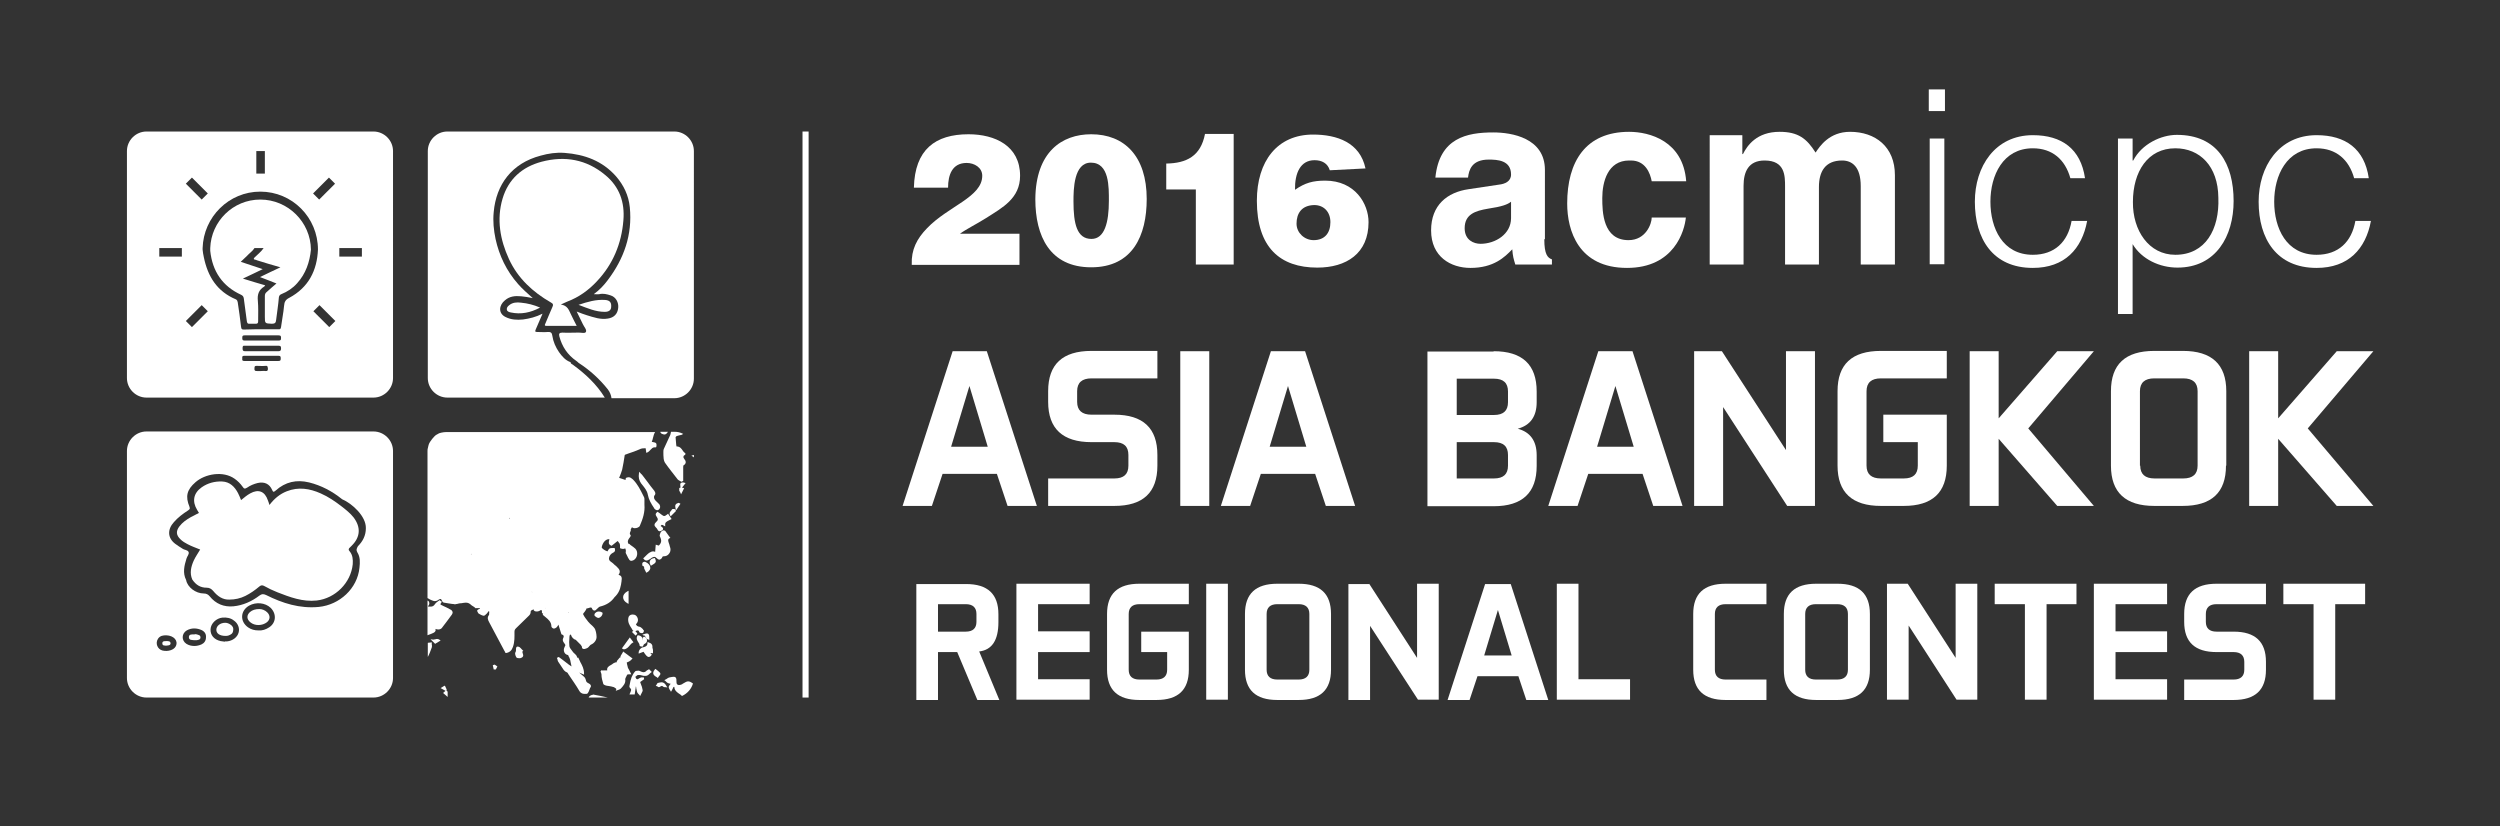 <?xml version="1.0" encoding="utf-8"?>
<!-- Generator: Adobe Illustrator 19.2.1, SVG Export Plug-In . SVG Version: 6.00 Build 0)  -->
<svg version="1.1" xmlns="http://www.w3.org/2000/svg" xmlns:xlink="http://www.w3.org/1999/xlink" x="0px" y="0px"
	 viewBox="0 0 819.3 270.7" style="enable-background:new 0 0 819.3 270.7;" xml:space="preserve">
<rect x="0" y="0" width="819.3" height="270.7" fill="#333333" stroke="none"/>
<style type="text/css">
	.st0{fill:#FFFFFF;}
	.st1{fill:none;}
	.st2{fill:#FFFFFF;stroke:#FFFFFF;stroke-width:3;stroke-miterlimit:10;}
</style>
<g id="Layer_2">
</g>
<g id="Layer_1">
	<g>
		<g>
			<g>
				<polygon class="st0" points="181.5,192.7 181.5,192.7 181.5,192.7 				"/>
				<path class="st0" d="M178.8,199.2C178.8,199.2,178.7,199.2,178.8,199.2L178.8,199.2c-0.1,0.1-0.1,0.1,0,0.2
					C178.8,199.4,178.8,199.3,178.8,199.2z"/>
				<path class="st0" d="M186.4,200.7c0-0.1,0-0.1,0-0.2c-0.1,0.1-0.2,0.1-0.3,0.1c0,0,0,0,0,0c0,0,0,0,0.1,0
					C186.3,200.7,186.4,200.7,186.4,200.7z"/>
				<path class="st0" d="M206.1,172.9C206.1,172.9,206,172.9,206.1,172.9C206,172.9,206.1,172.9,206.1,172.9
					C206.1,172.9,206.1,172.9,206.1,172.9z"/>
				<path class="st0" d="M174.4,194.1C174.4,194.1,174.3,194,174.4,194.1l-0.1-0.2c0,0-0.1,0-0.1,0c0,0,0,0,0.1,0
					C174.3,194,174.3,194.1,174.4,194.1z"/>
				<path class="st0" d="M167.1,169.7c-0.1,0.1-0.2,0.1-0.3,0.1c0.1,0,0.1,0.1,0.2,0.1C167,169.9,167,169.8,167.1,169.7z"/>
				<path class="st0" d="M154.4,181.5c0,0.1,0,0.1-0.1,0.2l0.3-0.1C154.5,181.6,154.5,181.6,154.4,181.5z"/>
				<path class="st0" d="M173.5,193.9C173.5,193.9,173.5,193.9,173.5,193.9C173.5,193.9,173.5,193.9,173.5,193.9L173.5,193.9z"/>
				<path class="st0" d="M141.3,204.1C141.3,204.1,141.3,204.1,141.3,204.1C141.3,204.1,141.3,204.1,141.3,204.1
					C141.3,204.1,141.3,204.1,141.3,204.1C141.3,204.1,141.3,204.1,141.3,204.1z"/>
				<path class="st0" d="M176.8,193.5C176.8,193.5,176.8,193.6,176.8,193.5L176.8,193.5C176.8,193.6,176.8,193.6,176.8,193.5z"/>
				<path class="st0" d="M151.6,185C151.6,185,151.6,185,151.6,185C151.6,185.1,151.7,185.1,151.6,185
					C151.7,185,151.7,185,151.6,185z"/>
				<path class="st0" d="M140.7,197.6c0-0.2-0.2-0.6-0.4-0.7c0,0-0.1,0-0.2-0.1v11.4c0.1,0,0.1-0.1,0.2-0.1l0.3-0.1
					c1.3-0.5,1.9-0.7,2.1-1.2c0.1-0.2,0.1-0.4,0-0.7c0.3,0.1,0.6,0.2,0.9,0.2c0.5,0,1-0.2,1.2-0.5c1.1-1.4,2.2-2.9,3.3-4.4
					c0.2-0.3,0.3-0.6,0.2-0.9c-0.1-0.3-0.3-0.6-0.8-0.8c-0.7-0.4-1.5-0.8-2.2-1.1l-0.8-0.4c0,0,0-0.1-0.1-0.1l-0.1-0.1
					c0.1-0.1,0.1-0.2,0.2-0.3l0.3-0.5l-0.7-0.5l-0.2,0.1c-0.1,0.1-0.3,0.2-0.4,0.3c-0.3,0.2-0.7,0.5-0.9,0.8
					c-0.4,0.7-0.9,0.9-1.4,0.9c-0.1,0-0.2,0-0.3,0c-0.1,0-0.2,0-0.3,0c-0.1,0-0.2,0-0.3,0l0-0.2
					C140.7,198.2,140.7,197.9,140.7,197.6z M141.3,204.1C141.3,204.1,141.3,204.1,141.3,204.1C141.3,204.1,141.3,204.1,141.3,204.1
					C141.3,204.1,141.3,204.1,141.3,204.1C141.3,204.1,141.3,204.1,141.3,204.1z"/>
				<path class="st0" d="M221.8,142.9c0.2-0.1,0.5-0.1,0.7-0.2c0.3-0.1,0.6-0.1,0.9-0.2c0.2-0.1,0.3-0.2,0.5-0.3
					c-0.9-0.5-1.9-0.7-2.9-0.7h-1.1c-0.1,0.6-0.2,1.1-0.5,1.6c-0.6,1.3-1.2,2.6-1.8,3.9c-0.2,0.4-0.2,0.8-0.2,1.1
					c0,0.7,0,1.5,0.1,2.3c0.1,0.5,0.2,0.9,0.4,1.2c1.4,2,2.8,3.7,4.1,5.4c0.2,0.3,0.5,0.4,0.8,0.6c0.1,0.1,0.2,0.1,0.4,0.2l0.1,0.1
					l0.6-0.3l0-1.3c0-1.1,0-2.2,0-3.3c0-0.3,0.1-0.5,0.1-0.5c0.4-0.2,0.6-0.5,0.7-0.8c0.1-0.4-0.1-0.9-0.4-1.2
					c-0.3-0.4-0.4-0.7-0.3-0.9c0-0.2,0.2-0.4,0.5-0.5c0.1-0.1,0.1-0.2,0.1-0.3l0-0.1l0-0.2l-0.2-0.1c-0.3-0.2-0.5-0.5-0.7-0.8
					c-0.4-0.6-0.9-1.3-2-1.3l-0.1-0.6c-0.1-0.8-0.1-1.6-0.2-2.4C221.5,143.1,221.7,142.9,221.8,142.9z"/>
				<path class="st0" d="M216.4,141.6c0.1,0.3,0.3,0.5,0.6,0.6c0.3,0.1,0.5,0.2,0.7,0.2c0.4,0,0.7-0.2,1-0.6
					c0.1-0.1,0.1-0.2,0.2-0.3h-2.5C216.4,141.5,216.4,141.5,216.4,141.6z"/>
				<path class="st0" d="M140.2,210.7v4.6c0.5-0.9,0.9-2,1.3-3.1c0.1-0.3,0.1-0.7,0-1c0-0.1,0-0.3,0-0.4l0-0.3l-0.7,0.1
					C140.5,210.6,140.3,210.6,140.2,210.7z"/>
				<path class="st0" d="M140.5,145.7c-0.2,0.9-0.1,0.2-0.2,0.8c-0.2,0.6-0.2,0.9-0.2,1.4V196c0.2,0.1,0.4,0.2,0.5,0.3
					c0.2,0.1,0.4,0.2,0.6,0.3c0.5,0.2,0.9,0.4,1.3,0.4c0.5,0,0.9-0.2,1.3-0.5c0.2-0.1,0.4-0.2,0.5-0.2c0.1,0,0.3,0,0.5,0.5
					c0.1,0.3,0.4,0.7,0.7,0.7c0.8,0.1,1.6,0.3,2.5,0.4l1,0.1l0,0.1l0.3-0.1c0.2,0,0.4-0.1,0.6-0.1c0.4-0.1,0.7-0.2,1-0.2
					c0.3,0,0.5,0,0.8-0.1c0.3,0,0.6-0.1,0.9-0.1c0.7,0,1.1,0.2,1.5,0.5c0.3,0.3,0.7,0.6,1.1,0.8c0.2,0.1,0.3,0.2,0.5,0.4l0.3,0.2
					l0-0.1h1.3c0,0,0,0.1,0,0.1c0,0.1-0.2,0.1-0.3,0.2c-0.2,0.1-0.5,0.2-0.6,0.5l-0.1,0.1l0.1,0.1c0,0.1,0.1,0.1,0.1,0.2
					c0.1,0.2,0.2,0.5,0.4,0.6c0.5,0.3,1,0.6,1.6,0.7c0.3,0,0.6-0.3,0.9-0.6c0.1-0.1,0.2-0.2,0.2-0.2c0.1-0.1,0.2-0.3,0.3-0.4
					c0.1-0.1,0.1-0.2,0.2-0.3c0.1,0,0.2,0.1,0.2,0.1c0.1,0.1,0,0.4,0,0.6c0,0.1,0,0.2,0,0.3c0,0.1,0,0.2-0.1,0.3
					c-0.6,0.8-0.3,1.6,0.1,2.3c1.7,3.1,3.3,6.3,5,9.4c0.1,0.1,0.2,0.3,0.2,0.4l0.2,0.3l0.2,0c1.1-0.2,1.8-0.8,2.2-2
					c0.6-1.7,0.5-3.4,0.5-4.9c0-0.5,0.1-0.8,0.5-1.2c1.4-1.4,2.9-2.8,4.3-4.2c0.3-0.3,0.5-0.7,0.5-1.1c0-0.4,0.1-0.5,0.5-0.7
					c0.2,0,0.3-0.2,0.4-0.3c0,0.2,0.1,0.4,0.2,0.5c0.2,0.2,0.4,0.3,0.8,0.3c0.2,0,0.4,0,0.7-0.1c0.2,0,0.3-0.1,0.4-0.2
					c0.1,0,0.1-0.1,0.2-0.1c0.1,0,0.3-0.1,0.3-0.1c0.1,0,0.1,0.2,0.2,0.4c0,0,0,0.1,0,0.2c0,0.1,0,0.1,0,0.2l0,0.2l0.4,0.2l-0.1,0.1
					c-0.1,0.2,0.1,0.3,0.1,0.4c0.2,0.2,0.4,0.3,0.6,0.5c1.1,0.9,2.1,1.7,2.1,3.2c0,0.3,0.5,0.7,0.8,0.7c0.3,0,0.7-0.2,0.9-0.4
					c0.2-0.2,0.4-0.5,0.5-0.7c0-0.1,0.1-0.1,0.1-0.2l1,3.2l0.1,0c0.3,0.1,0.6,0.3,0.6,0.5c0.1,0.2,0,0.5-0.2,0.9
					c-0.1,0.2-0.1,0.5,0,0.8c0.1,0.3,0.3,0.5,0.5,0.8l0.3,0.5l0,0c-0.1,0.2-0.2,0.4-0.3,0.7c-0.3,0.6-0.3,1.2,0,1.8
					c0.3,0.5,0.7,0.7,1.3,0.8l-0.1,0.1l0.1,0.2c0.4,0.6,0.6,1.3,0.7,2c0.1,0.5,0.2,0.9,0.3,1.4c-0.3-0.2-0.6-0.4-0.9-0.6
					c-0.7-0.6-1.5-1.1-2.2-1.7l-1.1-0.8l-0.6,0.3l0.1,0.2c0,0.1,0,0.2,0.1,0.3c0,0.2,0.1,0.5,0.2,0.7c0.6,0.9,1.2,1.8,1.8,2.7
					c0.1,0.2,0.3,0.3,0.5,0.5c0.1,0.1,0.2,0.2,0.3,0.2c0.2,0.1,0.4,0.2,0.5,0.3l0.3,0.5c1.2,1.8,2.5,3.6,3.6,5.5
					c0.5,0.8,1.2,0.9,1.7,0.9c0.2,0,0.4,0,0.6,0c0.4,0,0.6-0.5,0.8-0.9c0-0.1,0.1-0.2,0.1-0.3c0.1-0.2,0.1-0.3,0.2-0.5
					c0-0.1,0.1-0.3,0.2-0.4c0.2-0.3,0.2-0.5,0.1-0.7c-0.1-0.3-0.4-0.5-0.6-0.6c-0.6-0.3-0.9-0.5-1-1.1c-0.1-0.5-0.4-1-0.7-1.2
					c-0.5-0.4-1-0.9-1.5-1.3l1.6,0.7l0-0.4c0-1.5-0.6-2.6-1.2-3.7c-0.2-0.4-0.4-0.8-0.6-1.3l-0.1-0.2l-0.2,0.1c0,0-0.1,0-0.1,0
					l0-0.1c0-0.1,0-0.1-0.1-0.2c-0.1-0.2-0.1-0.4-0.3-0.6c-0.2-0.2-0.3-0.3-0.5-0.5c-0.2-0.2-0.4-0.3-0.5-0.5
					c-0.1-0.1-0.2-0.3-0.3-0.4c-0.4-0.5-0.8-1-0.9-1.5c-0.1-0.9-0.1-1.8,0-2.7c0-0.3,0-0.6,0.1-0.8c0-0.3,0.1-0.3,0.2-0.3
					c0,0,0.1,0,0.2,0c0.2,0.8,0.9,1.6,1.7,1.7l-0.1,0l1.7,1.7l0,0c0,0.1,0.1,0.2,0.1,0.2c0.1,0.1,0.1,0.2,0.2,0.3l0,0.1
					c0,0.3,0.1,0.7,0.7,0.7c0,0,0.1,0,0.1,0c0.4-0.1,0.8-0.2,1.1-0.4c0.2-0.2,0.4-0.3,0.5-0.5c0.2-0.2,0.4-0.5,0.7-0.6
					c0.9-0.4,1.7-1.4,1.7-2.4l0-0.2c0-0.5-0.1-1-0.2-1.5c-0.1-0.5-0.3-1.1-0.7-1.5c-0.2-0.3-0.6-0.6-0.8-0.8
					c-0.3-0.3-0.6-0.5-0.8-0.8l-0.2-0.2c-0.6-0.8-1.3-1.6-1.7-2.5c-0.1-0.1,0.3-0.6,0.5-0.8c0.1-0.2,0.3-0.4,0.4-0.6l0.2-0.4
					l-0.1-0.1c0.1,0,0.1,0,0.2,0c0.2,0,0.5-0.1,0.8-0.2c0.2-0.1,0.4-0.1,0.5-0.1c0.1,0,0.3,0,0.4,0.3c0.1,0.3,0.4,0.7,0.8,0.7
					c0.3,0,0.5-0.2,0.8-0.5c0.3-0.3,0.7-0.7,1-0.8c2.1-0.5,3.7-1.5,4.8-3.1c0.1-0.1,0.2-0.2,0.3-0.3l0.1-0.1
					c1.4-1.5,1.7-3.3,1.9-4.9l0-0.2c0.1-0.5,0.1-1-0.2-1.4c-0.2-0.2-0.4-0.3-0.8-0.4c0.7-1,0.5-1.7-0.6-2.7
					c-0.2-0.2-0.4-0.4-0.6-0.5c-0.4-0.4-0.8-0.8-1.3-1.1c-0.6-0.4-0.7-0.9-0.6-1.3c0.1-0.7,0.6-1.3,1.2-1.6c0.7-0.3,0.9-0.7,0.7-1.4
					l-0.1-0.2H202c-0.2,0-0.4,0-0.6,0c-0.2,0-0.4,0-0.6,0c-0.4,0-0.7,0-0.9,0.1c-0.3,0.1-0.5,0.4-0.7,0.8c0,0.1-0.1,0.1-0.1,0.2
					c-0.7-0.2-1.5-0.7-1.8-1.1c-0.1-0.1-0.1-0.2-0.1-0.3c0.3-1.5,1.3-2.6,2.3-2.6c0.1,0,0.1,0,0.2,0c0,0.1,0,0.3-0.1,0.5
					c-0.1,0.5-0.3,1.2,0.7,1.6l0.1,0.1l2-1.6c0,0,0,0.1,0.1,0.1l0.1,0.1c0.1,0.1,0.1,0.2,0.2,0.3c0.1,0.1,0.2,0.3,0.3,0.4
					c0.1,0.3,0.1,0.6,0.1,0.9c0,0.1,0,0.5,0,0.5l0.1,0.1c0.3,0.1,0.6,0.2,0.9,0.2c0,0,0,0,0,0c0.3,0,0.5-0.1,0.7-0.2
					c0,0.1,0.1,0.2,0.1,0.3c0.1,0.2,0.1,0.3,0.1,0.4c0,0.1,0,0.2,0,0.3c0,0.2-0.1,0.4,0,0.6c0.2,0.4,0.4,0.8,0.6,1.2
					c0.1,0.2,0.2,0.5,0.4,0.7c0.2,0.5,0.6,0.6,0.8,0.6c0.2,0,0.4-0.1,0.7-0.2c0.6-0.3,1.1-1,1.2-1.8c0.1-0.8-0.1-1.5-0.6-2
					c-0.4-0.4-0.9-0.7-1.3-1c-0.2-0.1-0.4-0.3-0.6-0.5l-0.2-0.1l-0.1,0.1c-0.4-0.7-0.3-1.2,0.2-1.9c0.7-0.8,0.5-1,0.4-1.1
					c-0.3-0.4-0.2-0.6,0-1.1c0.1-0.2,0.2-0.4,0.1-0.7l0.4-0.7l0,0c0.1,0.1,0.3,0.1,0.4,0.2c0.2,0.1,0.3,0.1,0.6,0.1
					c0.6,0,1.4-0.3,1.6-0.8c1-2.3,1.7-4.5,1.5-6.9c0-0.3,0-0.6,0-0.9c0-0.2,0-0.4,0-0.7c0-0.3,0-0.6-0.1-0.8l-0.3-0.6
					c-0.9-1.8-1.8-3.7-3.4-5.3c-0.5-0.4-0.8-0.7-1.4-0.7c-0.3,0-0.5,0.1-0.8,0.2l-0.1,0.1l-0.1,0.6l-2.1-0.7
					c0.1-0.2,0.2-0.5,0.3-0.7c0.3-0.7,0.5-1.4,0.7-2c0.3-1.5,0.6-3,0.8-4.5c0-0.3,0.1-0.4,0.5-0.5l0.8-0.3c1.2-0.4,2.4-0.8,3.5-1.3
					c0.7-0.4,1.4-0.4,1.9-0.4c0.1,0,0.2,0,0.2,0l0.2,1.5l0.3-0.1c0.5-0.2,0.8-0.6,1.1-0.9c0.4-0.4,0.7-0.8,1.3-0.8
					c0.1,0,0.2,0,0.3,0l0.2,0l0.1-0.2c0.1-0.4,0.1-0.7,0-1c-0.2-0.4-0.6-0.4-1-0.5c-0.2,0-0.3-0.1-0.5-0.1c0.2-0.4,0.3-0.9,0.4-1.3
					c0.2-0.7,0.3-1.3,0.7-1.9h-68.5c-0.9,0-2.2,0.3-2.5,0.5s0.2-0.1-0.7,0.4C142.4,142.8,140.8,144.7,140.5,145.7z M206.1,172.9
					C206.1,172.9,206.1,172.9,206.1,172.9C206.1,172.9,206,172.9,206.1,172.9C206,172.9,206.1,172.9,206.1,172.9z M186.1,200.7
					c0.1,0,0.2-0.1,0.3-0.1c0,0.1,0,0.1,0,0.2C186.4,200.7,186.3,200.7,186.1,200.7C186.2,200.7,186.2,200.7,186.1,200.7
					C186.1,200.7,186.1,200.7,186.1,200.7z M181.5,192.7L181.5,192.7C181.5,192.7,181.5,192.7,181.5,192.7
					C181.5,192.7,181.5,192.7,181.5,192.7z M178.7,199.2C178.7,199.2,178.8,199.2,178.7,199.2c0.1,0.1,0.1,0.1,0.1,0.2
					C178.8,199.4,178.7,199.3,178.7,199.2L178.7,199.2z M176.8,193.5C176.8,193.6,176.8,193.6,176.8,193.5L176.8,193.5
					C176.8,193.6,176.8,193.5,176.8,193.5z M174.3,193.9L174.3,193.9c0.1,0.1,0.1,0.1,0.1,0.2C174.3,194.1,174.3,194,174.3,193.9
					c-0.1,0-0.1,0-0.1,0C174.2,193.9,174.3,193.9,174.3,193.9z M173.5,193.9L173.5,193.9C173.5,193.9,173.5,193.9,173.5,193.9
					C173.5,193.9,173.5,193.9,173.5,193.9z M167.1,169.7c0,0.1-0.1,0.2-0.1,0.3c-0.1,0-0.1-0.1-0.2-0.1
					C166.9,169.8,167,169.7,167.1,169.7z M154.4,181.5c0.1,0,0.1,0.1,0.2,0.1l-0.3,0.1C154.4,181.6,154.4,181.6,154.4,181.5z
					 M151.6,185C151.7,185,151.7,185,151.6,185C151.7,185.1,151.6,185.1,151.6,185C151.6,185,151.6,185,151.6,185z"/>
				<path class="st0" d="M197.7,224.1c0.1,0.3,0.5,0.4,0.7,0.5c0.3,0.1,0.7,0.2,1,0.2c0.6,0.1,1.2,0.2,1.8,0.4
					c0.2,0.1,0.4,0.3,0.6,0.4c0.1,0.1,0.1,0.1,0.2,0.2l-0.2,0.6l0.5-0.2c0.1,0,0.2-0.1,0.3-0.1c0.3-0.1,0.6-0.2,0.8-0.4l0.2-0.2
					c0.7-0.8,1.5-1.6,1.3-2.9c0-0.2,0.1-0.4,0.2-0.6c0.1-0.2,0.2-0.4,0.3-0.6c0.1-0.3,0.2-0.4,0.6-0.4c0.1,0,0.2,0,0.4,0l0.5,0
					l-0.2-0.4c-0.1-0.2-0.2-0.4-0.3-0.6c-0.2-0.4-0.4-0.8-0.6-1.1c-0.1-0.4-0.2-0.8-0.3-1.2c0-0.2-0.1-0.4-0.1-0.6l0,0
					c0.6-0.2,1.2-0.5,1.7-1.1l0.2-0.2l-3.1-2.3l-0.1,0.3c-0.1,0.2-0.2,0.3-0.3,0.5c-0.2,0.3-0.5,0.7-0.5,1.2l-0.2,0l-1,1.2l0.1,0.3
					c-0.3,0-0.6,0.1-0.8,0.2c-0.3,0.1-0.6,0.3-0.8,0.5c-0.2,0.1-0.3,0.2-0.5,0.3c-0.6,0.3-1.3,0.8-1.1,1.7h-1.4l0.1,0.1c0,0,0,0,0,0
					c-0.1,0-0.2-0.1-0.3-0.1l-0.2-0.1l-0.4,0.4l0.3,0.9C197.1,222.1,197.4,223.1,197.7,224.1z"/>
				<path class="st0" d="M227.1,224c-0.7-0.5-1.1-0.7-1.6-0.7c-0.5,0-0.9,0.3-1.8,0.8l-0.1,0.1c-0.1,0-0.1,0.1-0.2,0.1
					c-0.1,0-0.2,0.1-0.3,0.1c-0.2,0.1-0.4,0.1-0.6,0.1c0,0-0.1,0-0.1,0c-0.5-0.1-0.7-0.4-0.7-0.9c0-0.8,0-1.3-0.3-1.6
					c-0.2-0.2-0.4-0.2-0.7-0.2c-0.3,0-0.7,0.1-1.3,0.2c-0.3,0.1-0.6,0.2-0.8,0.4c-0.1,0.1-0.3,0.2-0.5,0.3l-0.4,0.2l0.3,0.2
					c0.1,0.1,0.2,0.2,0.3,0.3c0.2,0.2,0.4,0.4,0.7,0.5c0.2,0.1,0.5,0.1,0.8,0.2c-0.7,0.8-0.8,1-0.5,1.6c0.1,0.2,0.2,0.4,0.3,0.5
					c0.1,0.1,0.1,0.1,0.1,0.2l0.2,0.3l0.2-0.3c0-0.1,0.1-0.2,0.1-0.2c0.1-0.2,0.2-0.4,0.3-0.6c0-0.1,0.1-0.1,0.1-0.2
					c0.1-0.3,0.1-0.3,0.3-0.3c0,0,0.1,0,0.1,0c0,1.2,1,1.9,1.8,2.4c0.2,0.1,0.4,0.3,0.6,0.5c0,0,0,0,0.1,0.1
					C225.4,227.2,226.6,225.7,227.1,224z"/>
				<path class="st0" d="M210.8,182.9l0.1,0.2c0.3,0.4,0.6,0.6,1,0.6c0.2,0,0.5-0.1,0.8-0.3c0.2-0.1,0.3-0.2,0.5-0.3
					c0.1-0.1,0.3-0.2,0.4-0.3c0.3-0.2,0.6-0.3,0.8-0.3c0.3,0,0.5,0.1,0.9,0.5c0.2,0.2,0.5,0.4,0.8,0.4l0.1,0
					c0.3-0.1,0.7-0.4,0.8-0.7c0.1-0.3,0.2-0.4,0.6-0.4h0c0.7,0,1.3-0.3,1.7-0.9c0.4-0.5,0.5-1.1,0.4-1.7c-0.1-0.2-0.1-0.5-0.2-0.7
					c-0.1-0.4-0.2-0.8-0.4-1.3c-0.2-0.7-0.2-1,0.3-1.3l0.3-0.1l-0.6-0.8c-0.3-0.5-0.7-0.9-1-1.4c-0.1-0.2-0.4-0.3-0.7-0.3
					c0,0,0,0,0,0c-0.4,0.1-0.8,0.4-1,0.9c-0.2,0.5-0.3,0.9-0.1,1.2c0.6,1.2,0.5,2-0.4,2.9l-1-0.3l-0.2,2.4c-0.2-0.2-0.5-0.2-0.7-0.2
					c-0.4,0-0.8,0.2-1.3,0.5c-0.4,0.3-0.8,0.7-1.2,1.1c-0.2,0.2-0.3,0.3-0.5,0.5L210.8,182.9z"/>
				<path class="st0" d="M208.6,221.5l0.1-0.1c0.2-0.2,0.5-0.2,0.8-0.2c0.3,0,0.7,0.1,1,0.2l0.1,0c0.2,0.1,0.5,0.1,0.7,0.1
					c0.3,0,0.6,0,0.8-0.1c0.4-0.2,0.6-0.4,0.9-0.7c0.1-0.1,0.2-0.2,0.4-0.3l0.2-0.2l-0.9-0.9c0,0-0.4,0.3-0.5,0.3
					c-0.2,0.1-0.4,0.2-0.5,0.4c-0.3,0.2-0.5,0.3-0.8,0.3c-0.2,0-0.5-0.1-0.8-0.2c-0.1,0-0.1-0.1-0.2-0.1c-0.2-0.1-0.4-0.2-0.6-0.2
					l-0.2,0c-0.6,0-0.9,0.1-1,0.3c-0.5,0.5-0.8,1.2-1.1,1.8c-0.3,0.8-0.5,1.6-0.6,2.3l-0.1,0.5c-0.1,0.2,0,0.6,0.2,0.8
					c0.4,0.3,0.4,0.6,0.2,1.1c-0.1,0.2-0.1,0.3-0.2,0.5l-0.1,0.2l-0.1,0.3h1.7l0.4-2.7c0.1,0.2,0.1,0.4,0.1,0.6
					c0.1,0.4,0.2,0.9,0.3,1.3c0.1,0.2,0.2,0.4,0.4,0.6c0.1,0.1,0.2,0.2,0.3,0.3l0.3,0.4l0.2-0.4c0.1-0.2,0.2-0.4,0.3-0.6
					c0.2-0.4,0.4-0.7,0.3-1c-0.1-0.7-0.3-1.3-0.6-2c-0.1-0.2-0.1-0.4-0.2-0.6l1.3-0.9l-0.1-0.6l-0.2,0c-0.1,0-0.1,0-0.2,0
					c-0.1,0-0.2,0-0.3,0c-0.1,0-0.2,0-0.2,0c-0.3,0.1-0.6,0.3-0.8,0.4l-0.1,0.1c-0.1,0.1-0.3,0.1-0.4,0.1c-0.1,0-0.3-0.1-0.4-0.4
					c0-0.1-0.1-0.1-0.1-0.2c-0.1-0.1-0.1-0.1-0.1-0.2C208.4,221.7,208.5,221.6,208.6,221.5z"/>
				<path class="st0" d="M214.4,160.8c-0.8-1-1.6-2-2.3-3l-1.6-2.1c-0.1-0.1-0.2-0.3-0.4-0.4l-0.6-0.7l-0.1,0.5
					c-0.2,1.3,0,2.3,0.7,3.3l0.4,0.5c0.8,1,1.6,2,1.8,3.2c0.3,1.6,1.1,3,2,4.3l0.1,0.2c0.2,0.3,0.6,0.6,1,0.6l0,0
					c0.4,0,0.8-0.4,0.9-0.8c0.1-0.3,0-0.8-0.2-1.1c-0.2-0.2-0.5-0.5-0.7-0.7c-0.4-0.3-0.7-0.7-0.9-1c-0.2-0.3-0.2-0.9-0.1-1.1
					C214.9,162,214.9,161.5,214.4,160.8z"/>
				<path class="st0" d="M218.9,168.4c-0.1,0.1-0.3,0.2-0.4,0.3c-0.3,0.2-0.5,0.4-0.8,0.4c-0.1,0-0.3,0-0.4-0.1
					c-0.4-0.3-0.8-0.5-1.1-0.8c-0.2-0.1-0.7-0.5-0.7-0.5l-0.1,0.1c-0.3,0.2-0.4,0.4-0.5,0.6c-0.1,0.4,0.2,0.8,0.4,1.1
					c0.4,0.6,0.4,1-0.2,1.5c-0.3,0.3-0.6,0.6-0.6,1c0,0.3,0.1,0.5,0.4,0.8c0.2,0.2,0.5,0.5,0.6,0.8c0.2,0.4,0.5,0.5,0.7,0.5
					c0.3,0,0.6-0.2,0.8-0.3c0.2-0.1,0.3-0.3,0.3-0.5c0-0.3-0.3-0.6-0.5-0.7c-0.1-0.1-0.2-0.1-0.3-0.2c0.2-0.3,0.3-0.4,0.4-0.4
					c0.2,0,0.4,0.1,0.7,0.3l0.4,0.2l0-0.5c-0.1-0.8,0.5-1.1,1.3-1.5c0.2-0.1,0.4-0.2,0.6-0.3l0.2-0.1l-1.2-1.8L218.9,168.4z"/>
				<path class="st0" d="M208.8,202.2c-0.3-0.5-0.7-0.8-1.4-0.8c-0.1,0-0.2,0-0.3,0c-0.7,0.1-1.1,0.5-1.2,1.2
					c-0.2,1.3,0.4,2.3,1,3.2c0.1,0.2,0.3,0.4,0.4,0.7c0.1,0.1,0.2,0.2,0.3,0.2l-0.5,0.4l1.2,1.2l0.2-0.2l0.1-0.1
					c0.2-0.2,0.3-0.3,0.2-0.5c-0.2-0.2-0.3-0.4-0.5-0.6l-0.1-0.1c0,0,0.1,0,0.1,0c0.2-0.1,0.5-0.2,0.7-0.2c0.2,0,0.4,0.1,0.5,0.5
					c0.1,0.4,0.9,0.4,0.9,0.4l0.1,0c0.3,0,0.5-0.5,0.5-0.6c0.1-0.2,0-0.3-0.1-0.4c-0.1-0.1-0.2-0.2-0.2-0.3
					c-0.3-0.3-0.7-0.7-1.1-0.8c-0.7-0.1-0.9-0.3-1.2-0.8C208.9,204.1,209.4,203.3,208.8,202.2z"/>
				<path class="st0" d="M194.3,227.7c-0.4,0-1.1,0.3-1.3,0.7c0,0.1-0.1,0.2-0.1,0.2h6.3c-1.6-0.4-3.3-0.7-4.9-1L194.3,227.7z"/>
				<path class="st0" d="M214,213.6c0-0.2,0-0.4,0-0.6c0-0.1-0.1-0.3-0.1-0.4c0-0.2-0.1-0.3-0.1-0.4c0.1-0.9-0.3-1.4-1.3-1.7
					l-0.3-0.1l0,0.3c0,0.8-0.4,1.2-1.3,1.4c-0.9,0.1-1.6,1-1.6,1.8l0,0.3l1.6-0.6c0.7,1.1,1.2,1.7,1.7,1.7c0.4,0,0.7-0.3,0.9-0.6
					l0.1-0.2l-0.5-0.5l0.9,0.1L214,213.6z"/>
				<path class="st0" d="M169.2,215.4c0.2,0.3,0.7,0.3,0.9,0.3c0.1,0,0.2,0,0.3,0l0.1,0c0.3-0.1,0.7-0.2,0.9-0.6
					c0.1-0.2,0.1-0.4,0-0.7c-0.1-0.2-0.1-0.4-0.2-0.7c0-0.1,0-0.1,0-0.2l0.3-0.2l-0.5-0.5c-0.2-0.2-0.4-0.5-0.7-0.7
					c-0.2-0.1-0.4-0.2-0.6-0.2c-0.1,0-0.1,0-0.2,0c-0.3,0.1-0.4,0.5-0.4,0.7c0,0.1,0,0.3,0,0.4c0,0.3,0,0.5-0.2,0.8
					C168.6,214.4,169.2,215.4,169.2,215.4z"/>
				<path class="st0" d="M210.6,184.4c-0.2,0.2-0.1,0.7-0.1,0.9c0.1,0.2,0.2,0.2,0.2,0.2c0.4,0.1,0.4,0.3,0.4,0.6
					c0,0.1,0,0.3,0.1,0.4c0.1,0.2,0.2,0.4,0.3,0.6l0.3,0.6l0.2-0.1c1-0.5,1.2-1.3,1.1-1.6c0-0.7-0.6-1.4-1.5-1.8
					c-0.1,0-0.2-0.1-0.3-0.1C211.3,184.1,210.8,184.1,210.6,184.4z"/>
				<path class="st0" d="M204.2,195.7c0,0.8,0.5,1.5,1.4,2l0.4,0.2v-4.3l-0.4,0.2C204.7,194.3,204.2,195,204.2,195.7z"/>
				<path class="st0" d="M204.4,212.8l0.1,0c0.9-0.1,1.4-0.7,1.9-1.3c0.3-0.4,0.6-0.7,1-0.9l0.2-0.1l-1.2-1.6l-2.6,3.6L204.4,212.8z
					"/>
				<path class="st0" d="M209.2,208.2l-0.2,0l-0.1,0.1c-0.5,0.9-0.1,1.6,0.3,2.2c0.2,0.3,0.4,0.6,0.4,1c0,0.4,0.8,0.4,0.8,0.4l0.2,0
					l0.1-0.1c0.1-0.2,0.2-0.4,0.3-0.6l0.1-0.1c1.3-0.6,0.9-1.5,0.8-1.9c-0.1-0.2-0.3-0.3-0.5-0.4c-0.1,0-0.1-0.1-0.2-0.1l-0.1-0.1
					l-0.5,0.4l0.1,0.9c0-0.1-0.1-0.2-0.1-0.4C210.5,208.7,210,208.3,209.2,208.2z"/>
				<path class="st0" d="M197.4,200.8l-0.1-0.1c-0.3-0.2-0.7-0.3-1-0.3c-0.4,0-0.8,0.1-1.1,0.4c-0.3,0.2-0.4,0.5-0.4,0.7
					c0,0.1,0,0.3,0.3,0.5c0.6,0.5,0.9,0.5,1,0.5l0.1,0l0,0c0.8-0.2,1.3-0.9,1.3-1.7L197.4,200.8z"/>
				<path class="st0" d="M214.7,221.6c0.2,0.1,0.3,0.2,0.5,0.3l0.4,0.3l0.1-0.2c0.1-0.1,0.1-0.2,0.2-0.3c0.2-0.2,0.4-0.5,0.5-0.7
					c0.1-0.3-0.1-0.6-0.4-0.8c-0.2-0.2-0.4-0.4-0.7-0.6l-0.5-0.4l-0.2,0.2C214.2,219.9,213.6,220.8,214.7,221.6z"/>
				<path class="st0" d="M215.9,225.2c0.2,0,0.4-0.1,0.5-0.2c0.2-0.1,0.3-0.2,0.5-0.2c0.1,0,0.2,0,0.4,0.2c0.1,0.1,0.3,0.2,0.5,0.2
					c0.1,0,0.2,0,0.3,0l0.6,0.1l-0.3-0.5c-0.5-0.9-1-1.2-1.6-1.2c-0.3,0-0.7,0.1-1.1,0.2l-0.1,0c-0.2,0.1-0.3,0.3-0.4,0.5
					c0,0.1,0,0.1-0.1,0.2l-0.2,0.3l0.5,0.1C215.5,225.1,215.7,225.2,215.9,225.2z"/>
				<path class="st0" d="M214.7,183.1l-0.1-0.2l-0.2,0c-0.7,0.1-1.2,0.4-1.4,0.9c-0.2,0.4-0.1,0.9,0.2,1.4l0.1,0.2l0.2-0.1
					C214.9,184.5,215.2,184.2,214.7,183.1z"/>
				<path class="st0" d="M211.5,208.7c0.2,0.3,0.4,0.8,1,0.9l0.3,0.1l0-0.3c0-0.8,0-1.3-0.3-1.6c-0.1-0.2-0.4-0.2-0.6-0.2
					c-0.2,0-0.5,0.1-0.8,0.2l-0.6,0.2l0.5,0.3C211.3,208.2,211.4,208.4,211.5,208.7z"/>
				<path class="st0" d="M220.9,166.8c-0.1,0-0.2,0-0.3,0c-0.1,0-0.3,0-0.4,0.2c-0.1,0.1-0.2,0.2-0.2,0.3c-0.3,0.3-0.8,0.8-0.4,1.6
					l0.2,0.3l1.7-1.7l-0.1-0.6h-0.2C221,166.8,221,166.8,220.9,166.8z"/>
				<path class="st0" d="M222.6,160.7c0,0.2,0.2,0.4,0.3,0.6c0,0.1,0.1,0.1,0.1,0.2l0.2,0.5l1-2l-0.3-0.1c-0.1,0-0.3-0.1-0.4-0.1
					l1.2-1.5l-0.4-0.1c-0.3-0.1-0.4-0.1-0.6-0.1c-0.3,0-0.4,0.1-0.6,0.2c-0.2,0.2-0.2,0.6-0.1,1.4l0,0.1c-0.2,0-0.3,0.1-0.4,0.2
					C222.6,160.2,222.6,160.5,222.6,160.7z"/>
				<path class="st0" d="M144.4,209.9l-0.3-0.2c-0.3-0.2-0.5-0.3-0.8-0.3c-0.2,0-0.4,0-0.6,0.1c-0.2,0-0.4,0.1-0.6,0.1
					c-0.1,0-0.1,0-0.2,0l-0.8-0.1l1.5,1.5L144.4,209.9z"/>
				<path class="st0" d="M222.4,164.8c-0.3,0.1-0.8,0.2-1,0.6c-0.2,0.3-0.1,0.7,0,1.3l0.2,0.5l1.4-2.1l-0.5-0.3L222.4,164.8z"/>
				<polygon class="st0" points="145.9,224.9 145.7,224.7 144.4,225.5 146,226.4 145.2,227.1 146.7,228.4 146.7,226.7 146.3,226.2 
					146.2,226.3 146.4,226 				"/>
				<path class="st0" d="M226.6,149.3l0.8,0.6v-0.8c-0.1,0-0.2,0-0.3,0.1L226.6,149.3z"/>
				<polygon class="st0" points="163,218.4 162.1,217.8 161.5,218 161.8,219.4 162.5,219.4 				"/>
			</g>
			<path class="st1" d="M215.2,228.6h-62.8c-6.7,0-12.2-5.5-12.2-12.2v-62.8c0-6.7,5.5-12.2,12.2-12.2h62.8
				c6.7,0,12.2,5.5,12.2,12.2v62.8C227.4,223.1,221.9,228.6,215.2,228.6z"/>
			<g>
				<path class="st0" d="M221,43.1h-74.4c-3.5,0-6.4,2.9-6.4,6.4v74.4c0,3.5,2.9,6.4,6.4,6.4h51.6c-2.7-4.4-6.4-7.8-10.5-10.8
					c-0.3-0.2-0.7-0.3-0.7-0.8c-1.7-0.6-2.8-1.9-3.8-3.3c-1.1-1.6-1.9-3.4-2.2-5.4c-0.1-0.9-0.5-1.3-1.5-1.2c-1.1,0.1-2.3,0-3.4,0
					c-0.8,0-0.8-0.2-0.5-0.9c0.7-1.6,1.4-3.2,2.2-5.1c-2.2,1.1-4.2,1.6-6.4,1.9c-2,0.2-3.9,0.1-5.7-0.8c-2.5-1.2-2.2-3.9-0.2-5.5
					c1.5-1.3,3.3-1.5,5.3-1.3c1.2,0.1,2.3,0.3,3.8,0.6c-1.8-1.6-3.4-3-4.8-4.6c-3.8-4.3-6.2-9.3-7.4-14.8c-0.6-2.9-0.9-5.8-0.6-8.8
					c0.8-9,5.9-16,15.4-18.5c2.5-0.7,5.1-1.1,7.8-0.9c6.6,0.5,12.4,2.6,16.9,7.7c2.5,2.9,4.1,6.2,4.5,10.1c0.9,9-1.9,16.9-7.3,24
					c-1.2,1.6-2.6,3.1-4.5,4.5c0.8,0,1.3,0.1,1.8,0c1.3-0.3,2.5,0,3.7,0.4c1.7,0.5,2.7,2.3,2.5,4.1c-0.2,2-1.4,3.2-3.4,3.5
					c-2.4,0.4-4.6-0.4-6.9-1.1c-1-0.3-2-0.7-3.3-1.2c0.8,1.6,1.4,2.8,2,4.1c0.4,0.9,1.4,1.9,1,2.6c-0.3,0.6-1.8,0.1-2.7,0.2
					c-1.7,0-3.4,0.1-5,0c-1,0-1.2,0.4-1,1.2c0.9,3.4,2.7,6.1,5.6,8.1c0.3,0.2,0.5,0.4,0.7,0.6c3.7,2.4,6.9,5.3,9.6,8.7
					c0.7,0.9,1.1,2,1.2,2.9H221c3.5,0,6.4-2.9,6.4-6.4V49.5C227.4,46,224.5,43.1,221,43.1z"/>
				<path class="st0" d="M178.7,106.1c-0.2,0.4-0.3,0.7,0.4,0.7c3.2,0,6.5,0,9.9,0c-0.7-1.4-1.4-2.7-2-4c-0.6-1.3-1.1-2.7-3.2-3
					c1-0.4,1.6-0.8,2.2-1c3.7-1.4,6.9-3.7,9.6-6.6c5.3-5.6,8.1-12.4,8.7-20c0.5-5.9-1.3-11-5.9-14.8c-6.2-5.2-13.3-6.4-20.9-4.4
					c-6.4,1.7-10.9,5.7-12.8,12.1c-2,6.8-0.8,13.5,2.1,19.8c2.9,6.3,7.8,10.8,13.7,14.2c0.8,0.4,0.9,0.8,0.5,1.6
					C180.2,102.4,179.5,104.3,178.7,106.1z"/>
				<path class="st0" d="M166.9,100c-0.5,0.4-0.9,0.8-0.8,1.5c0.1,0.6,0.8,0.8,1.3,0.9c3.3,0.7,6.4,0.1,9.6-1.6
					c-2.1-0.9-4.1-1.4-6.2-1.6C169.4,99,168,99.1,166.9,100z"/>
				<path class="st0" d="M200.3,100.5c0.1-1.4-0.5-2.1-2-2.2c-3-0.2-5.7,0.6-8.7,1.6c2.9,1.1,5.6,2.3,8.6,2.3
					C199.6,102.2,200.3,101.6,200.3,100.5z"/>
			</g>
			<g>
				<path class="st0" d="M85,199.6c-1.3,0-2.3,0.3-3.1,1c-1.1,1-1.1,2.3,0.1,3.3c1.5,1.3,4,1.2,5.5,0c1.1-0.9,1.1-2.2,0.1-3.2
					C86.8,199.9,85.8,199.6,85,199.6z"/>
				<path class="st0" d="M75.4,204.6c-0.5-0.3-1-0.5-1.6-0.5c-1.6,0-2.9,1-2.9,2.3c0,1.2,1.1,2,3,2c0.2,0,0.6,0,0.9-0.1
					c0.8-0.3,1.5-0.6,1.6-1.6C76.6,205.7,76.2,205.1,75.4,204.6z"/>
				<path class="st0" d="M64.5,207.9c-0.3-0.1-0.6-0.1-0.8,0c-0.8,0-1.8-0.1-1.8,0.9c0,1.1,1.1,0.9,1.6,1c0.5,0,0.7,0,1,0
					c0.6-0.1,1.2-0.2,1.2-0.9C65.7,208.1,65,208.1,64.5,207.9z"/>
				<path class="st0" d="M54.4,210.1c-0.5,0-1.2,0-1.2,0.7c0,0.9,0.7,0.7,1.2,0.8c0.6-0.1,1.4,0,1.5-0.7
					C55.9,210,55,210.1,54.4,210.1z"/>
				<path class="st0" d="M67.7,192.6c1,0,1.6,0.4,2.2,1.1c1.4,1.7,3.1,2.9,5.3,2.8c1.8,0,3.6-0.4,5.2-1.2c1.6-0.8,3.2-1.9,4.6-3.1
					c0.5-0.4,0.9-0.5,1.5-0.2c1.4,0.8,2.9,1.5,4.4,2.1c4.1,1.6,8.3,3.2,12.9,2.7c6.1-0.7,11.2-5.8,11.8-11.9c0.1-1.5,0-3-1-4.2
					c-0.5-0.5-0.4-0.9,0.1-1.3c0.2-0.2,0.4-0.4,0.6-0.6c2.8-2.8,3-6,0.6-9.2c-1.1-1.4-2.5-2.5-3.9-3.6c-2.2-1.7-4.4-3.2-6.9-4.3
					c-3.6-1.6-7.3-2.2-11.1-0.7c-2.3,0.9-4.1,2.4-5.7,4.5c-0.2-0.6-0.3-1.1-0.5-1.5c-1-3-3.1-3.8-5.8-2.3c-1.1,0.6-2,1.4-3,2.2
					c-0.3-0.8-0.6-1.5-1-2.3c-1.1-2.1-2.7-3.7-5.2-3.8c-2.4-0.1-4.7,0.5-6.7,1.9c-2.7,1.9-3.2,4.6-1.5,7.4c0.2,0.3,0.4,0.7,0.6,1
					c-0.9,0.5-1.8,0.9-2.7,1.4c-1.4,0.8-2.7,1.7-3.7,3c-1.2,1.6-1.1,2.9,0.4,4.3c0.6,0.6,1.4,1.1,2.2,1.5c1.3,0.7,2.7,1.2,4.2,1.8
					c-0.7,1.2-1.5,2.3-2.1,3.6c-0.9,2-1.4,4.1-0.5,6.2c-0.7,0-1.4,0.1-2,0.1c0.7,0,1.4-0.1,2-0.1C64.2,191.7,65.7,192.6,67.7,192.6z
					"/>
				<path class="st0" d="M122.4,141.4H48c-3.5,0-6.4,2.9-6.4,6.4v74.4c0,3.5,2.9,6.4,6.4,6.4h74.4c3.5,0,6.4-2.9,6.4-6.4v-74.4
					C128.8,144.3,125.9,141.4,122.4,141.4z M57.6,211.8c-0.6,1.2-2.5,1.8-4.3,1.4c-1.7-0.4-2.5-2.4-1.5-3.9c0.7-1,1.7-1.1,2.7-1.1
					C57,208.3,58.5,210,57.6,211.8z M66,211.2c-0.7,0.3-1.5,0.5-2.3,0.5c-0.9,0-1.8-0.2-2.6-0.7c-1.7-1.1-1.6-3.4,0.1-4.4
					c1.6-0.9,3.3-0.8,4.9-0.1c1,0.5,1.5,1.3,1.4,2.4C67.5,210,66.9,210.8,66,211.2z M78.2,207.3c-0.4,1.5-1.9,2.7-3.8,2.9
					c-0.2,0-0.5,0-0.7,0c0,0,0,0,0,0.1c-0.5-0.1-0.9-0.1-1.4-0.2c-2.2-0.5-3.4-2-3.3-3.9c0.1-1.9,1.9-3.6,3.9-3.8
					c1.4-0.1,2.7,0.1,3.8,1C78,204.3,78.6,205.9,78.2,207.3z M88.2,205.6c-1.1,0.7-2.2,1.1-3.5,1c-1.3,0-2.4-0.3-3.4-1
					c-2.7-1.9-2.6-5.4,0.3-7.1c2.3-1.3,5.3-1,7.1,0.7C90.7,201.2,90.5,204.1,88.2,205.6z M117.1,181c1,1.6,0.9,3.3,0.7,5.1
					c-0.7,6.8-6.5,12.1-13.3,12.8c-6.3,0.6-11.9-1.2-17.3-3.9c-0.9-0.4-1.4-0.4-2.2,0.2c-2.5,1.9-5.4,3.2-8.5,3.5
					c-3.1,0.3-5.8-0.8-7.8-3.3c-0.5-0.6-1.1-0.9-1.9-0.9c-2.7,0-5.4-2.1-5.8-4.4c-1.2-2.4-0.6-4.7,0.1-7c0.2-0.8,1-1.5,0.7-2.2
					c-0.3-0.7-1.3-0.6-2-1.1c-0.8-0.5-1.6-1-2.4-1.6c-2.5-1.9-2.6-4.7-0.4-7.1c1.3-1.5,2.9-2.7,4.6-3.8c0.4-0.3,0.8-0.5,0.5-1.2
					c-1.4-3.4-0.9-5.6,2-8.1c3.1-2.7,9-3.8,12.8-1.1c1,0.7,1.9,1.6,2.6,2.6c0.5,0.8,0.8,0.7,1.5,0.3c1-0.7,2.2-1.2,3.4-1.5
					c2.2-0.5,3.9,0.2,4.8,2.3c0.3,0.7,0.5,0.7,1.1,0.2c3.2-2.9,6.9-3.7,11-2.7c4,1,7.6,2.9,10.8,5.5c3.3,1.4,7.9,5.6,7.8,9.5
					c0,2.4-1,4.3-2.6,5.9C116.8,179.9,116.7,180.3,117.1,181z"/>
			</g>
			<g>
				<path class="st0" d="M85.3,65.4c-8.9,0-16.1,7.1-16.4,15.9c0,0,0,0.6,0,0.9c0.7,6.7,4,11.6,10.1,14.4c0.6,0.3,0.8,0.6,0.9,1.2
					c0.3,2.5,0.7,5,1,7.5c0.1,0.6,0.3,0.9,1,0.8c0.6,0,1.3,0,1.9,0c0.6,0,0.8-0.2,0.8-0.8c0-2.3,0.1-4.6-0.1-6.8
					c-0.2-2,0.3-3.5,2.1-4.6c0.1-0.1,0.2-0.2,0.3-0.4c-2.4-0.7-4.8-1.4-7.3-2.2c2.3-1.1,4.3-2,6.5-3.1c-2.5-0.8-4.8-1.6-7.2-2.4
					c0.7-0.7,1.4-1.3,2-1.9c0.8-0.9,1.9-1.6,2.5-2.6c1,0,2,0,3,0c-0.8,1.2-2,2.1-3,3.1c-0.3,0.4-0.4,0.6,0.2,0.7
					c0.2,0,0.4,0.1,0.6,0.2c2.5,0.8,4.9,1.5,7.7,2.3c-2.4,1.1-4.4,2.1-6.7,3.2c1.9,0.7,3.6,1.4,5.4,2.1c-1.2,1-2.2,1.9-3.2,2.8
					c-0.4,0.3-0.6,0.7-0.6,1.3c0,2.3,0,4.6,0,6.8c0,2.2,0,2.2,2.3,2.3c1.1,0,1.3-0.4,1.4-1.3c0.3-2.5,0.7-4.9,0.9-7.4
					c0.1-0.5,0.3-0.8,0.8-1c2-0.8,3.8-2,5.2-3.6c2.8-3.1,4.1-6.9,4.5-11C101.8,72.8,94.4,65.4,85.3,65.4z"/>
				<path class="st0" d="M122.4,43.1H48c-3.5,0-6.4,2.9-6.4,6.4v74.4c0,3.5,2.9,6.4,6.4,6.4h74.4c3.5,0,6.4-2.9,6.4-6.4V49.5
					C128.8,46,125.9,43.1,122.4,43.1z M84,49.5h2.8v7.4H84V49.5z M62.9,58.2l5.2,5.2l-2,2l-5.2-5.2L62.9,58.2z M59.6,84.1h-7.4v-2.8
					h7.4V84.1z M62.9,107.2l-2-2l5.2-5.2l2,2L62.9,107.2z M87,121.6c-0.5-0.1-1,0-1.5,0c-0.4,0-0.7,0-1.1,0c-0.9,0.1-1.1-0.3-1-1
					c0-0.6,0.2-0.7,0.7-0.7c1,0,1.9,0.1,2.9,0c0.8-0.1,0.7,0.4,0.8,0.9C87.8,121.3,87.7,121.7,87,121.6z M91.2,118.3
					c-1.9,0-3.7,0-5.6,0c0,0,0,0,0,0c-1.8,0-3.7,0-5.5,0c-0.6,0-0.8-0.2-0.7-0.7c0-0.5-0.2-1,0.7-1c3.7,0,7.5,0,11.2,0
					c0.7,0,0.7,0.4,0.7,0.9C92,118.1,91.9,118.3,91.2,118.3z M91.2,115.1c-1.8,0-3.7,0-5.5,0c-1.8,0-3.6,0-5.4,0
					c-0.7,0-0.8-0.3-0.8-0.9c0-0.6,0-1,0.8-0.9c3.7,0,7.3,0,11,0c0.8,0,0.8,0.4,0.8,1C92.1,114.9,91.8,115.1,91.2,115.1z
					 M79.4,110.7c0-0.6,0.1-0.8,0.8-0.8c3.7,0,7.4,0,11.1,0c0.8,0,0.8,0.4,0.8,0.9c0,0.6-0.1,0.8-0.8,0.8c-1.9,0-3.7,0-5.6,0
					c-1.9,0-3.7,0-5.6,0C79.4,111.6,79.4,111.2,79.4,110.7z M94.8,97.6c-1.2,0.6-1.6,1.3-1.7,2.6c-0.2,2.3-0.7,4.6-1,7
					c-0.1,0.6-0.3,0.8-0.9,0.7c-3.9,0-5.3,0-5.8,0c-0.7,0-2.2,0-5.5,0.1c-0.7,0-0.8-0.2-0.9-0.9c-0.3-2.7-0.7-5.4-1.1-8.1
					c-0.1-0.4-0.2-0.7-0.6-0.9c-6.2-2.6-9.2-7.5-10.5-13.8c-0.2-0.8-0.3-1.6-0.4-2.5h0c0,0,0-0.1,0-0.1c0-0.1,0-0.4,0-0.4
					c0.3-10.2,8.6-18.5,18.9-18.5c10.5,0,18.9,8.5,18.9,19C103.9,88.7,101.1,94.2,94.8,97.6z M107.9,107.2l-5.2-5.2l2-2l5.2,5.2
					L107.9,107.2z M104.6,65.4l-2-2l5.2-5.2l2,2L104.6,65.4z M118.6,84.1h-7.4v-2.8h7.4V84.1z"/>
			</g>
			<path class="st2" d="M85.4,101.1"/>
			<path class="st2" d="M85.4,108.5"/>
		</g>
	</g>
	<g>
		<g>
			<path class="st0" d="M339.8,165.8h-9.6l-3.5-10.5h-17.8l-3.5,10.5h-9.6l16.4-50.7h11.2L339.8,165.8z M311.7,146.4h12l-6-19.9
				L311.7,146.4z"/>
			<path class="st0" d="M343.5,165.8v-9h21.7c3.1,0,4.6-1.4,4.6-4.2v-3.5c0-2.8-1.5-4.2-4.6-4.2h-7.5c-9.4,0-14.2-4.4-14.2-13.2
				v-3.5c0-8.8,4.7-13.2,14.2-13.2h21.6v9h-21.6c-3.1,0-4.7,1.4-4.7,4.2v3.5c0,2.8,1.6,4.2,4.7,4.2h7.5c9.4,0,14.1,4.4,14.1,13.2
				v3.5c0,8.8-4.7,13.2-14.1,13.2H343.5z"/>
			<path class="st0" d="M396.3,115.1v50.7h-9.5v-50.7H396.3z"/>
			<path class="st0" d="M444.1,165.8h-9.6l-3.5-10.5h-17.8l-3.5,10.5h-9.6l16.4-50.7h11.2L444.1,165.8z M416.1,146.4h12l-6-19.9
				L416.1,146.4z"/>
			<path class="st0" d="M489.5,115.1c9.4,0,14.1,4.4,14.1,13.2v3.5c0,4.7-2.1,7.6-6.2,8.7c4.1,1.1,6.2,4,6.2,8.7v3.5
				c0,8.8-4.7,13.2-14.1,13.2h-21.7v-50.7H489.5z M477.4,124.1V136h12.2c3.1,0,4.6-1.4,4.6-4.2v-3.5c0-2.8-1.5-4.2-4.6-4.2H477.4z
				 M477.4,144.9v11.9h12.2c3.1,0,4.6-1.4,4.6-4.2v-3.5c0-2.8-1.5-4.2-4.6-4.2H477.4z"/>
			<path class="st0" d="M551.4,165.8h-9.6l-3.5-10.5h-17.8l-3.5,10.5h-9.6l16.4-50.7H535L551.4,165.8z M523.4,146.4h12l-6-19.9
				L523.4,146.4z"/>
			<path class="st0" d="M564.3,115.1l21,32.4v-32.4h9.5v50.7h-9.1l-21-32.4v32.4h-9.5v-50.7H564.3z"/>
			<path class="st0" d="M611.7,152.6c0,2.8,1.6,4.2,4.7,4.2h7.5c3.1,0,4.6-1.4,4.6-4.2v-7.7h-11.3v-9H638v16.7
				c0,8.8-4.7,13.2-14.1,13.2h-7.5c-9.4,0-14.2-4.4-14.2-13.2v-24.4c0-8.8,4.7-13.2,14.2-13.2H638v9h-21.6c-3.1,0-4.7,1.4-4.7,4.2
				V152.6z"/>
			<path class="st0" d="M645.5,165.8v-50.7h9.5v22l19.2-22h12l-21.5,25.3l21.5,25.4h-12l-19.2-22v22H645.5z"/>
			<path class="st0" d="M729.5,152.6c0,8.8-4.7,13.2-14.2,13.2H706c-9.4,0-14.2-4.4-14.2-13.2v-24.4c0-8.8,4.7-13.2,14.2-13.2h9.4
				c9.4,0,14.2,4.4,14.2,13.2V152.6z M701.4,152.6c0,2.8,1.6,4.2,4.7,4.2h9.4c3.1,0,4.7-1.4,4.7-4.2v-24.4c0-2.8-1.6-4.2-4.7-4.2
				H706c-3.1,0-4.7,1.4-4.7,4.2V152.6z"/>
			<path class="st0" d="M737.1,165.8v-50.7h9.5v22l19.2-22h12l-21.5,25.3l21.5,25.4h-12l-19.2-22v22H737.1z"/>
			<path class="st0" d="M313.7,213.7h-6.3v15.7h-7.1v-38h16.3c7.1,0,10.6,3.3,10.6,9.9v2.6c0,5.9-2.1,9.1-6.3,9.6l6.6,15.9h-7.2
				L313.7,213.7z M307.4,198.1v8.9h9.1c2.3,0,3.5-1.1,3.5-3.2v-2.6c0-2.1-1.2-3.2-3.5-3.2H307.4z"/>
			<path class="st0" d="M357.1,207v6.7h-16.9v8.9h16.9v6.7h-24v-38h24v6.7h-16.9v8.9H357.1z"/>
			<path class="st0" d="M369.9,219.5c0,2.1,1.2,3.2,3.5,3.2h5.6c2.3,0,3.5-1.1,3.5-3.2v-5.8H374V207h15.6v12.5
				c0,6.6-3.5,9.9-10.6,9.9h-5.6c-7.1,0-10.6-3.3-10.6-9.9v-18.3c0-6.6,3.5-9.9,10.6-9.9h16.2v6.7h-16.2c-2.3,0-3.5,1.1-3.5,3.2
				V219.5z"/>
			<path class="st0" d="M402.4,191.3v38h-7.1v-38H402.4z"/>
			<path class="st0" d="M436.2,219.5c0,6.6-3.5,9.9-10.6,9.9h-7c-7.1,0-10.6-3.3-10.6-9.9v-18.3c0-6.6,3.5-9.9,10.6-9.9h7
				c7.1,0,10.6,3.3,10.6,9.9V219.5z M415.1,219.5c0,2.1,1.2,3.2,3.5,3.2h7c2.3,0,3.5-1.1,3.5-3.2v-18.3c0-2.1-1.2-3.2-3.5-3.2h-7
				c-2.3,0-3.5,1.1-3.5,3.2V219.5z"/>
			<path class="st0" d="M448.7,191.3l15.7,24.3v-24.3h7.1v38h-6.8L449,205.1v24.3h-7.1v-38H448.7z"/>
			<path class="st0" d="M507.4,229.4h-7.2l-2.6-7.8h-13.4l-2.6,7.8h-7.2l12.3-38h8.4L507.4,229.4z M486.4,214.8h9l-4.5-14.9
				L486.4,214.8z"/>
			<path class="st0" d="M517.3,222.6h16.9v6.7h-24v-38h7.1V222.6z"/>
			<path class="st0" d="M562,219.5c0,2.1,1.2,3.2,3.5,3.2h13.4v6.7h-13.4c-7.1,0-10.6-3.3-10.6-9.9v-18.3c0-6.6,3.5-9.9,10.6-9.9
				h13.4v6.7h-13.4c-2.3,0-3.5,1.1-3.5,3.2V219.5z"/>
			<path class="st0" d="M612.8,219.5c0,6.6-3.5,9.9-10.6,9.9h-7c-7.1,0-10.6-3.3-10.6-9.9v-18.3c0-6.6,3.5-9.9,10.6-9.9h7
				c7.1,0,10.6,3.3,10.6,9.9V219.5z M591.6,219.5c0,2.1,1.2,3.2,3.5,3.2h7c2.3,0,3.5-1.1,3.5-3.2v-18.3c0-2.1-1.2-3.2-3.5-3.2h-7
				c-2.3,0-3.5,1.1-3.5,3.2V219.5z"/>
			<path class="st0" d="M625.2,191.3l15.7,24.3v-24.3h7.1v38h-6.8l-15.7-24.3v24.3h-7.1v-38H625.2z"/>
			<path class="st0" d="M680.5,191.3v6.7h-9.8v31.3h-7.1v-31.3h-9.9v-6.7H680.5z"/>
			<path class="st0" d="M710.2,207v6.7h-16.9v8.9h16.9v6.7h-24v-38h24v6.7h-16.9v8.9H710.2z"/>
			<path class="st0" d="M715.8,229.4v-6.7H732c2.3,0,3.5-1.1,3.5-3.2v-2.6c0-2.1-1.2-3.2-3.5-3.2h-5.6c-7.1,0-10.6-3.3-10.6-9.9
				v-2.6c0-6.6,3.5-9.9,10.6-9.9h16.2v6.7h-16.2c-2.3,0-3.5,1.1-3.5,3.2v2.6c0,2.1,1.2,3.2,3.5,3.2h5.6c7.1,0,10.6,3.3,10.6,9.9v2.6
				c0,6.6-3.5,9.9-10.6,9.9H715.8z"/>
			<path class="st0" d="M775.1,191.3v6.7h-9.8v31.3h-7.1v-31.3h-9.9v-6.7H775.1z"/>
		</g>
		<g>
			<path class="st0" d="M298.8,86.7c-0.2-4.9,1.7-8.5,5-11.9c7-7.3,18.1-10.2,18.1-17.2c0-2.7-2.6-4.2-5.1-4.2c-4.8,0-6.1,4-6.1,8.1
				h-11.2C299.8,49,306.5,44,317.4,44c8.7,0,16.9,3.8,16.9,13.6c0,7.4-5.7,10.4-11.2,13.9c-3,1.9-6.3,3.5-8.5,5.1h19.5v10.2H298.8z"
				/>
			<path class="st0" d="M357.6,44c10.9,0,18.2,7.2,18.2,21.2c0,12-4.6,22.4-18.2,22.4c-13.6,0-18.3-10.3-18.3-22.3
				C339.4,49.8,348,44,357.6,44z M363.4,65.8c0-4.4,0.2-12.5-5.9-12.5c-5.6,0-5.7,8.7-5.7,12.7c0,7.3,1.1,12.3,5.9,12.3
				C362,78.3,363.4,72.9,363.4,65.8z"/>
			<path class="st0" d="M404.3,86.7h-12.4V62.1h-9.7v-8.5c6.6-0.1,11.3-2.4,12.7-9.7h9.4V86.7z"/>
			<path class="st0" d="M435.8,55.8c-0.7-2.3-2.6-3.3-5-3.3c-4.6,0-6.5,4.2-6.4,9.7c3.3-2.3,5.9-3,9.9-3c9.8,0,14.2,7.6,14.2,13.6
				c0,10.3-7.3,14.9-16.8,14.9c-12.2,0-19.8-6.6-19.8-21.9c0-13,6.7-21.7,18.4-21.7c7.9,0,15.4,2.6,17.2,11.1L435.8,55.8z
				 M424.9,73.3c0,3,2.6,5.4,5.6,5.4c3.6,0,5.5-2.3,5.5-5.9c0-3.3-2.1-5.6-5.3-5.6C426.5,67.3,424.9,70,424.9,73.3z"/>
			<path class="st0" d="M506.1,78.4c0,5,1.1,6.1,2.5,6.6v1.7h-12c-0.6-2-0.8-2.6-1-5c-2.5,2.6-6.1,6.1-13.7,6.1
				c-6.4,0-12.9-3.6-12.9-12.3c0-8.3,5.3-12.5,12.3-13.5l10-1.5c1.8-0.2,3.9-1,3.9-3.3c0-4.7-4.5-4.9-7.3-4.9
				c-5.6,0-6.5,3.4-6.8,5.9h-10.7c1.3-13,10.3-14.8,19-14.8c6,0,16.9,1.8,16.9,12.3V78.4z M495.2,66.1c-1.1,0.9-2.9,1.6-7.6,2.3
				c-4.1,0.7-7.6,1.8-7.6,6.4c0,3.9,3,5.1,5.2,5.1c4.9,0,10-3.2,10-8.4V66.1z"/>
			<path class="st0" d="M552.5,71.2c-0.4,4.4-3.8,16.6-19.3,16.6c-15.9,0-19.6-12.2-19.6-21.1c0-13.7,6-23.5,20.3-23.5
				c6.7,0,17.7,3,18.7,16.2h-11.3c-0.5-2.7-2.1-6.8-6.8-6.8h-0.6c-7,0-8.8,7-8.8,12.3c0,4.6,0.2,13.8,8.6,13.8
				c5.7,0,7.6-5.4,7.6-7.4H552.5z"/>
			<path class="st0" d="M620.9,86.7h-11.1V61c0-6.3-2.8-8.4-6.1-8.4c-5.6,0-7.6,3.7-7.6,8.7v25.4H585V61.2c0-3.6,0-8.6-6.7-8.6
				c-5.3,0-6.9,3.7-6.9,8.3v25.8h-11.1V44.3h10.7v6.2h0.2c1.4-2.8,4.5-7.3,12-7.3c6.1,0,8.9,2.2,11.8,6.8c1.4-2.1,4.5-6.8,11.3-6.8
				c8.3,0,14.7,4.9,14.7,14.2V86.7z"/>
			<path class="st0" d="M632.1,36.4v-7.1h5.3v7.1H632.1z M632.4,86.7V45.4h4.8v41.2H632.4z"/>
			<path class="st0" d="M678.5,58.4c-1.7-6.1-5.9-9.8-12.3-9.8c-9.8,0-13.9,8.9-13.9,17.5c0,8.7,4,17.4,13.9,17.4
				c7.1,0,11.5-4.2,12.7-11.1h5.1c-1.7,9.2-7.4,15.4-17.8,15.4c-13.1,0-19-9.5-19-21.7c0-11.5,6.6-21.8,19-21.8
				c9.5,0,15.7,4.5,17.1,14.1H678.5z"/>
			<path class="st0" d="M698.9,102.9h-4.8V45.4h4.8v7.2h0.2c2.8-5.4,9.1-8.4,14.3-8.4c13.3,0,18.6,9.5,18.6,21.7
				c0,11.5-5.8,21.8-18.4,21.8c-5.8,0-11.7-2.7-14.7-7.7V102.9z M712.9,83.5c9.9,0,14.5-8.4,14.1-18.7c-0.1-10.4-6.1-16.2-14.1-16.2
				c-9,0-13.9,7.6-13.9,17.6C698.9,75.5,704.2,83.5,712.9,83.5z"/>
			<path class="st0" d="M771.5,58.4c-1.7-6.1-5.9-9.8-12.3-9.8c-9.8,0-13.9,8.9-13.9,17.5c0,8.7,4,17.4,13.9,17.4
				c7.1,0,11.5-4.2,12.7-11.1h5.1c-1.7,9.2-7.4,15.4-17.8,15.4c-13.1,0-19-9.5-19-21.7c0-11.5,6.6-21.8,19-21.8
				c9.5,0,15.7,4.5,17.1,14.1H771.5z"/>
		</g>
	</g>
	<g>
		<rect x="263" y="43.1" class="st0" width="2" height="185.5"/>
	</g>
</g>
</svg>
